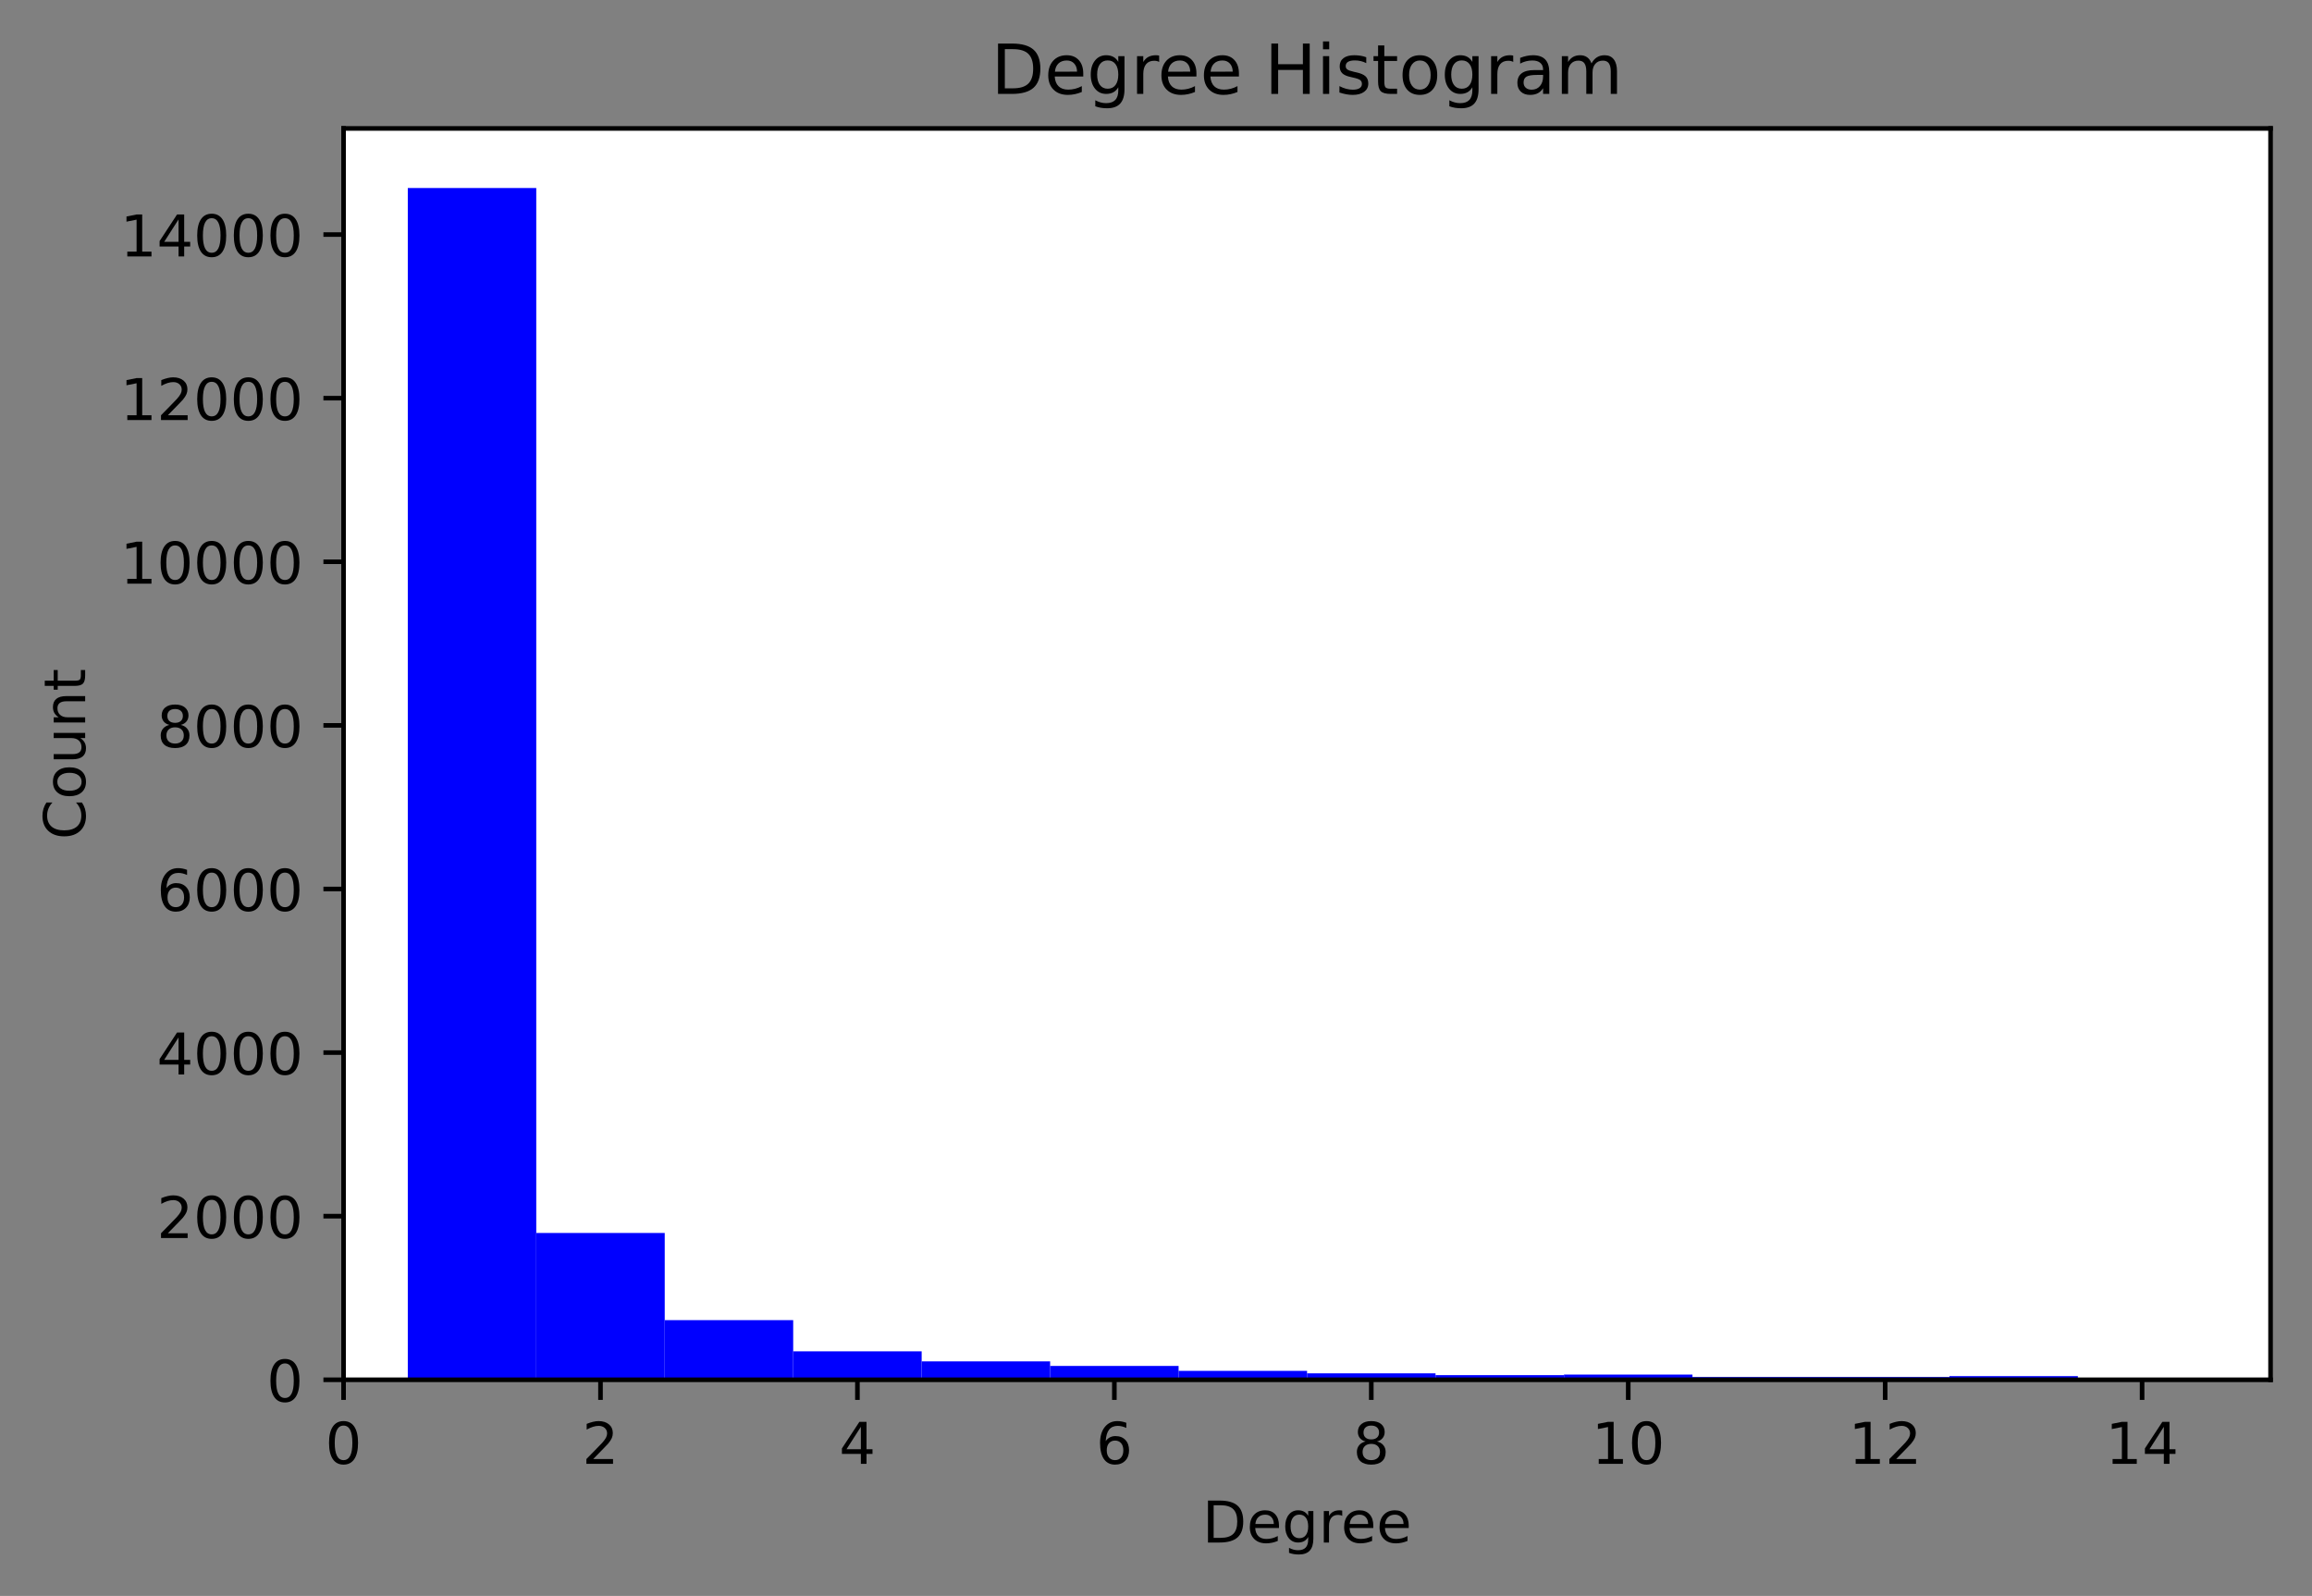 <?xml version="1.0" encoding="utf-8" standalone="no"?>
<!DOCTYPE svg PUBLIC "-//W3C//DTD SVG 1.1//EN"
  "http://www.w3.org/Graphics/SVG/1.1/DTD/svg11.dtd">
<!-- Created with matplotlib (https://matplotlib.org/) -->
<svg height="277.314pt" version="1.1" viewBox="0 0 401.691 277.314" width="401.691pt" xmlns="http://www.w3.org/2000/svg" xmlns:xlink="http://www.w3.org/1999/xlink">
 <rect x="0" y="0" width="401.691" height="277.314" fill="#808080" stroke="none"/>
 <defs>
  <style type="text/css">*{stroke-linecap:butt;stroke-linejoin:round;}</style>
 </defs>
 <g id="figure_1">
  <g id="patch_1">
   <path d="M 0 277.314 
L 401.691 277.314 
L 401.691 0 
L 0 0 
z
" style="fill:none;"/>
  </g>
  <g id="axes_1">
   <g id="patch_2">
    <path d="M 59.691 239.758 
L 394.491 239.758 
L 394.491 22.318 
L 59.691 22.318 
z
" style="fill:#ffffff;"/>
   </g>
   <g id="patch_3">
    <path clip-path="url(#p51a62d1f53)" d="M 9266.691 239.758 
L 9289.011 239.758 
L 9289.011 239.744 
L 9266.691 239.744 
z
" style="fill:#0000ff;"/>
   </g>
   <g id="patch_4">
    <path clip-path="url(#p51a62d1f53)" d="M 5695.491 239.758 
L 5717.811 239.758 
L 5717.811 239.744 
L 5695.491 239.744 
z
" style="fill:#0000ff;"/>
   </g>
   <g id="patch_5">
    <path clip-path="url(#p51a62d1f53)" d="M 3999.171 239.758 
L 4021.491 239.758 
L 4021.491 239.744 
L 3999.171 239.744 
z
" style="fill:#0000ff;"/>
   </g>
   <g id="patch_6">
    <path clip-path="url(#p51a62d1f53)" d="M 3842.931 239.758 
L 3865.251 239.758 
L 3865.251 239.744 
L 3842.931 239.744 
z
" style="fill:#0000ff;"/>
   </g>
   <g id="patch_7">
    <path clip-path="url(#p51a62d1f53)" d="M 3106.371 239.758 
L 3128.691 239.758 
L 3128.691 239.744 
L 3106.371 239.744 
z
" style="fill:#0000ff;"/>
   </g>
   <g id="patch_8">
    <path clip-path="url(#p51a62d1f53)" d="M 2593.011 239.758 
L 2615.331 239.758 
L 2615.331 239.744 
L 2593.011 239.744 
z
" style="fill:#0000ff;"/>
   </g>
   <g id="patch_9">
    <path clip-path="url(#p51a62d1f53)" d="M 2392.131 239.758 
L 2414.451 239.758 
L 2414.451 239.744 
L 2392.131 239.744 
z
" style="fill:#0000ff;"/>
   </g>
   <g id="patch_10">
    <path clip-path="url(#p51a62d1f53)" d="M 2124.291 239.758 
L 2146.611 239.758 
L 2146.611 239.744 
L 2124.291 239.744 
z
" style="fill:#0000ff;"/>
   </g>
   <g id="patch_11">
    <path clip-path="url(#p51a62d1f53)" d="M 1789.491 239.758 
L 1811.811 239.758 
L 1811.811 239.744 
L 1789.491 239.744 
z
" style="fill:#0000ff;"/>
   </g>
   <g id="patch_12">
    <path clip-path="url(#p51a62d1f53)" d="M 1744.851 239.758 
L 1767.171 239.758 
L 1767.171 239.744 
L 1744.851 239.744 
z
" style="fill:#0000ff;"/>
   </g>
   <g id="patch_13">
    <path clip-path="url(#p51a62d1f53)" d="M 1521.651 239.758 
L 1543.971 239.758 
L 1543.971 239.744 
L 1521.651 239.744 
z
" style="fill:#0000ff;"/>
   </g>
   <g id="patch_14">
    <path clip-path="url(#p51a62d1f53)" d="M 1499.331 239.758 
L 1521.651 239.758 
L 1521.651 239.744 
L 1499.331 239.744 
z
" style="fill:#0000ff;"/>
   </g>
   <g id="patch_15">
    <path clip-path="url(#p51a62d1f53)" d="M 1477.011 239.758 
L 1499.331 239.758 
L 1499.331 239.744 
L 1477.011 239.744 
z
" style="fill:#0000ff;"/>
   </g>
   <g id="patch_16">
    <path clip-path="url(#p51a62d1f53)" d="M 1454.691 239.758 
L 1477.011 239.758 
L 1477.011 239.744 
L 1454.691 239.744 
z
" style="fill:#0000ff;"/>
   </g>
   <g id="patch_17">
    <path clip-path="url(#p51a62d1f53)" d="M 1410.051 239.758 
L 1432.371 239.758 
L 1432.371 239.744 
L 1410.051 239.744 
z
" style="fill:#0000ff;"/>
   </g>
   <g id="patch_18">
    <path clip-path="url(#p51a62d1f53)" d="M 1365.411 239.758 
L 1387.731 239.758 
L 1387.731 239.73 
L 1365.411 239.73 
z
" style="fill:#0000ff;"/>
   </g>
   <g id="patch_19">
    <path clip-path="url(#p51a62d1f53)" d="M 1343.091 239.758 
L 1365.411 239.758 
L 1365.411 239.744 
L 1343.091 239.744 
z
" style="fill:#0000ff;"/>
   </g>
   <g id="patch_20">
    <path clip-path="url(#p51a62d1f53)" d="M 1276.131 239.758 
L 1298.451 239.758 
L 1298.451 239.73 
L 1276.131 239.73 
z
" style="fill:#0000ff;"/>
   </g>
   <g id="patch_21">
    <path clip-path="url(#p51a62d1f53)" d="M 1253.811 239.758 
L 1276.131 239.758 
L 1276.131 239.744 
L 1253.811 239.744 
z
" style="fill:#0000ff;"/>
   </g>
   <g id="patch_22">
    <path clip-path="url(#p51a62d1f53)" d="M 1231.491 239.758 
L 1253.811 239.758 
L 1253.811 239.744 
L 1231.491 239.744 
z
" style="fill:#0000ff;"/>
   </g>
   <g id="patch_23">
    <path clip-path="url(#p51a62d1f53)" d="M 1209.171 239.758 
L 1231.491 239.758 
L 1231.491 239.744 
L 1209.171 239.744 
z
" style="fill:#0000ff;"/>
   </g>
   <g id="patch_24">
    <path clip-path="url(#p51a62d1f53)" d="M 1186.851 239.758 
L 1209.171 239.758 
L 1209.171 239.744 
L 1186.851 239.744 
z
" style="fill:#0000ff;"/>
   </g>
   <g id="patch_25">
    <path clip-path="url(#p51a62d1f53)" d="M 1119.891 239.758 
L 1142.211 239.758 
L 1142.211 239.73 
L 1119.891 239.73 
z
" style="fill:#0000ff;"/>
   </g>
   <g id="patch_26">
    <path clip-path="url(#p51a62d1f53)" d="M 1075.251 239.758 
L 1097.571 239.758 
L 1097.571 239.744 
L 1075.251 239.744 
z
" style="fill:#0000ff;"/>
   </g>
   <g id="patch_27">
    <path clip-path="url(#p51a62d1f53)" d="M 1052.931 239.758 
L 1075.251 239.758 
L 1075.251 239.744 
L 1052.931 239.744 
z
" style="fill:#0000ff;"/>
   </g>
   <g id="patch_28">
    <path clip-path="url(#p51a62d1f53)" d="M 985.971 239.758 
L 1008.291 239.758 
L 1008.291 239.744 
L 985.971 239.744 
z
" style="fill:#0000ff;"/>
   </g>
   <g id="patch_29">
    <path clip-path="url(#p51a62d1f53)" d="M 963.651 239.758 
L 985.971 239.758 
L 985.971 239.744 
L 963.651 239.744 
z
" style="fill:#0000ff;"/>
   </g>
   <g id="patch_30">
    <path clip-path="url(#p51a62d1f53)" d="M 941.331 239.758 
L 963.651 239.758 
L 963.651 239.73 
L 941.331 239.73 
z
" style="fill:#0000ff;"/>
   </g>
   <g id="patch_31">
    <path clip-path="url(#p51a62d1f53)" d="M 919.011 239.758 
L 941.331 239.758 
L 941.331 239.744 
L 919.011 239.744 
z
" style="fill:#0000ff;"/>
   </g>
   <g id="patch_32">
    <path clip-path="url(#p51a62d1f53)" d="M 896.691 239.758 
L 919.011 239.758 
L 919.011 239.73 
L 896.691 239.73 
z
" style="fill:#0000ff;"/>
   </g>
   <g id="patch_33">
    <path clip-path="url(#p51a62d1f53)" d="M 874.371 239.758 
L 896.691 239.758 
L 896.691 239.701 
L 874.371 239.701 
z
" style="fill:#0000ff;"/>
   </g>
   <g id="patch_34">
    <path clip-path="url(#p51a62d1f53)" d="M 852.051 239.758 
L 874.371 239.758 
L 874.371 239.715 
L 852.051 239.715 
z
" style="fill:#0000ff;"/>
   </g>
   <g id="patch_35">
    <path clip-path="url(#p51a62d1f53)" d="M 829.731 239.758 
L 852.051 239.758 
L 852.051 239.744 
L 829.731 239.744 
z
" style="fill:#0000ff;"/>
   </g>
   <g id="patch_36">
    <path clip-path="url(#p51a62d1f53)" d="M 807.411 239.758 
L 829.731 239.758 
L 829.731 239.73 
L 807.411 239.73 
z
" style="fill:#0000ff;"/>
   </g>
   <g id="patch_37">
    <path clip-path="url(#p51a62d1f53)" d="M 785.091 239.758 
L 807.411 239.758 
L 807.411 239.701 
L 785.091 239.701 
z
" style="fill:#0000ff;"/>
   </g>
   <g id="patch_38">
    <path clip-path="url(#p51a62d1f53)" d="M 740.451 239.758 
L 762.771 239.758 
L 762.771 239.715 
L 740.451 239.715 
z
" style="fill:#0000ff;"/>
   </g>
   <g id="patch_39">
    <path clip-path="url(#p51a62d1f53)" d="M 718.131 239.758 
L 740.451 239.758 
L 740.451 239.701 
L 718.131 239.701 
z
" style="fill:#0000ff;"/>
   </g>
   <g id="patch_40">
    <path clip-path="url(#p51a62d1f53)" d="M 695.811 239.758 
L 718.131 239.758 
L 718.131 239.673 
L 695.811 239.673 
z
" style="fill:#0000ff;"/>
   </g>
   <g id="patch_41">
    <path clip-path="url(#p51a62d1f53)" d="M 673.491 239.758 
L 695.811 239.758 
L 695.811 239.673 
L 673.491 239.673 
z
" style="fill:#0000ff;"/>
   </g>
   <g id="patch_42">
    <path clip-path="url(#p51a62d1f53)" d="M 651.171 239.758 
L 673.491 239.758 
L 673.491 239.687 
L 651.171 239.687 
z
" style="fill:#0000ff;"/>
   </g>
   <g id="patch_43">
    <path clip-path="url(#p51a62d1f53)" d="M 628.851 239.758 
L 651.171 239.758 
L 651.171 239.701 
L 628.851 239.701 
z
" style="fill:#0000ff;"/>
   </g>
   <g id="patch_44">
    <path clip-path="url(#p51a62d1f53)" d="M 606.531 239.758 
L 628.851 239.758 
L 628.851 239.701 
L 606.531 239.701 
z
" style="fill:#0000ff;"/>
   </g>
   <g id="patch_45">
    <path clip-path="url(#p51a62d1f53)" d="M 584.211 239.758 
L 606.531 239.758 
L 606.531 239.588 
L 584.211 239.588 
z
" style="fill:#0000ff;"/>
   </g>
   <g id="patch_46">
    <path clip-path="url(#p51a62d1f53)" d="M 561.891 239.758 
L 584.211 239.758 
L 584.211 239.73 
L 561.891 239.73 
z
" style="fill:#0000ff;"/>
   </g>
   <g id="patch_47">
    <path clip-path="url(#p51a62d1f53)" d="M 539.571 239.758 
L 561.891 239.758 
L 561.891 239.673 
L 539.571 239.673 
z
" style="fill:#0000ff;"/>
   </g>
   <g id="patch_48">
    <path clip-path="url(#p51a62d1f53)" d="M 517.251 239.758 
L 539.571 239.758 
L 539.571 239.63 
L 517.251 239.63 
z
" style="fill:#0000ff;"/>
   </g>
   <g id="patch_49">
    <path clip-path="url(#p51a62d1f53)" d="M 494.931 239.758 
L 517.251 239.758 
L 517.251 239.545 
L 494.931 239.545 
z
" style="fill:#0000ff;"/>
   </g>
   <g id="patch_50">
    <path clip-path="url(#p51a62d1f53)" d="M 472.611 239.758 
L 494.931 239.758 
L 494.931 239.573 
L 472.611 239.573 
z
" style="fill:#0000ff;"/>
   </g>
   <g id="patch_51">
    <path clip-path="url(#p51a62d1f53)" d="M 450.291 239.758 
L 472.611 239.758 
L 472.611 239.602 
L 450.291 239.602 
z
" style="fill:#0000ff;"/>
   </g>
   <g id="patch_52">
    <path clip-path="url(#p51a62d1f53)" d="M 427.971 239.758 
L 450.291 239.758 
L 450.291 239.545 
L 427.971 239.545 
z
" style="fill:#0000ff;"/>
   </g>
   <g id="patch_53">
    <path clip-path="url(#p51a62d1f53)" d="M 405.651 239.758 
L 427.971 239.758 
L 427.971 239.531 
L 405.651 239.531 
z
" style="fill:#0000ff;"/>
   </g>
   <g id="patch_54">
    <path clip-path="url(#p51a62d1f53)" d="M 383.331 239.758 
L 405.651 239.758 
L 405.651 239.502 
L 383.331 239.502 
z
" style="fill:#0000ff;"/>
   </g>
   <g id="patch_55">
    <path clip-path="url(#p51a62d1f53)" d="M 361.011 239.758 
L 383.331 239.758 
L 383.331 239.516 
L 361.011 239.516 
z
" style="fill:#0000ff;"/>
   </g>
   <g id="patch_56">
    <path clip-path="url(#p51a62d1f53)" d="M 338.691 239.758 
L 361.011 239.758 
L 361.011 239.118 
L 338.691 239.118 
z
" style="fill:#0000ff;"/>
   </g>
   <g id="patch_57">
    <path clip-path="url(#p51a62d1f53)" d="M 316.371 239.758 
L 338.691 239.758 
L 338.691 239.275 
L 316.371 239.275 
z
" style="fill:#0000ff;"/>
   </g>
   <g id="patch_58">
    <path clip-path="url(#p51a62d1f53)" d="M 294.051 239.758 
L 316.371 239.758 
L 316.371 239.275 
L 294.051 239.275 
z
" style="fill:#0000ff;"/>
   </g>
   <g id="patch_59">
    <path clip-path="url(#p51a62d1f53)" d="M 271.731 239.758 
L 294.051 239.758 
L 294.051 238.848 
L 271.731 238.848 
z
" style="fill:#0000ff;"/>
   </g>
   <g id="patch_60">
    <path clip-path="url(#p51a62d1f53)" d="M 249.411 239.758 
L 271.731 239.758 
L 271.731 238.948 
L 249.411 238.948 
z
" style="fill:#0000ff;"/>
   </g>
   <g id="patch_61">
    <path clip-path="url(#p51a62d1f53)" d="M 227.091 239.758 
L 249.411 239.758 
L 249.411 238.635 
L 227.091 238.635 
z
" style="fill:#0000ff;"/>
   </g>
   <g id="patch_62">
    <path clip-path="url(#p51a62d1f53)" d="M 204.771 239.758 
L 227.091 239.758 
L 227.091 238.209 
L 204.771 238.209 
z
" style="fill:#0000ff;"/>
   </g>
   <g id="patch_63">
    <path clip-path="url(#p51a62d1f53)" d="M 182.451 239.758 
L 204.771 239.758 
L 204.771 237.356 
L 182.451 237.356 
z
" style="fill:#0000ff;"/>
   </g>
   <g id="patch_64">
    <path clip-path="url(#p51a62d1f53)" d="M 160.131 239.758 
L 182.451 239.758 
L 182.451 236.56 
L 160.131 236.56 
z
" style="fill:#0000ff;"/>
   </g>
   <g id="patch_65">
    <path clip-path="url(#p51a62d1f53)" d="M 137.811 239.758 
L 160.131 239.758 
L 160.131 234.812 
L 137.811 234.812 
z
" style="fill:#0000ff;"/>
   </g>
   <g id="patch_66">
    <path clip-path="url(#p51a62d1f53)" d="M 115.491 239.758 
L 137.811 239.758 
L 137.811 229.396 
L 115.491 229.396 
z
" style="fill:#0000ff;"/>
   </g>
   <g id="patch_67">
    <path clip-path="url(#p51a62d1f53)" d="M 93.171 239.758 
L 115.491 239.758 
L 115.491 214.244 
L 93.171 214.244 
z
" style="fill:#0000ff;"/>
   </g>
   <g id="patch_68">
    <path clip-path="url(#p51a62d1f53)" d="M 70.851 239.758 
L 93.171 239.758 
L 93.171 32.672 
L 70.851 32.672 
z
" style="fill:#0000ff;"/>
   </g>
   <g id="matplotlib.axis_1">
    <g id="xtick_1">
     <g id="line2d_1">
      <defs>
       <path d="M 0 0 
L 0 3.5 
" id="m9628658127" style="stroke:#000000;stroke-width:0.8;"/>
      </defs>
      <g>
       <use style="stroke:#000000;stroke-width:0.8;" x="59.691" xlink:href="#m9628658127" y="239.758"/>
      </g>
     </g>
     <g id="text_1">
      <!-- 0 -->
      <g transform="translate(56.509 254.357)scale(0.1 -0.1)">
       <defs>
        <path d="M 31.781 66.406 
Q 24.172 66.406 20.328 58.906 
Q 16.5 51.422 16.5 36.375 
Q 16.5 21.391 20.328 13.891 
Q 24.172 6.391 31.781 6.391 
Q 39.453 6.391 43.281 13.891 
Q 47.125 21.391 47.125 36.375 
Q 47.125 51.422 43.281 58.906 
Q 39.453 66.406 31.781 66.406 
z
M 31.781 74.219 
Q 44.047 74.219 50.516 64.516 
Q 56.984 54.828 56.984 36.375 
Q 56.984 17.969 50.516 8.266 
Q 44.047 -1.422 31.781 -1.422 
Q 19.531 -1.422 13.062 8.266 
Q 6.594 17.969 6.594 36.375 
Q 6.594 54.828 13.062 64.516 
Q 19.531 74.219 31.781 74.219 
z
" id="DejaVuSans-48"/>
       </defs>
       <use xlink:href="#DejaVuSans-48"/>
      </g>
     </g>
    </g>
    <g id="xtick_2">
     <g id="line2d_2">
      <g>
       <use style="stroke:#000000;stroke-width:0.8;" x="104.331" xlink:href="#m9628658127" y="239.758"/>
      </g>
     </g>
     <g id="text_2">
      <!-- 2 -->
      <g transform="translate(101.149 254.357)scale(0.1 -0.1)">
       <defs>
        <path d="M 19.188 8.297 
L 53.609 8.297 
L 53.609 0 
L 7.328 0 
L 7.328 8.297 
Q 12.938 14.109 22.625 23.891 
Q 32.328 33.688 34.812 36.531 
Q 39.547 41.844 41.422 45.531 
Q 43.312 49.219 43.312 52.781 
Q 43.312 58.594 39.234 62.25 
Q 35.156 65.922 28.609 65.922 
Q 23.969 65.922 18.812 64.312 
Q 13.672 62.703 7.812 59.422 
L 7.812 69.391 
Q 13.766 71.781 18.938 73 
Q 24.125 74.219 28.422 74.219 
Q 39.75 74.219 46.484 68.547 
Q 53.219 62.891 53.219 53.422 
Q 53.219 48.922 51.531 44.891 
Q 49.859 40.875 45.406 35.406 
Q 44.188 33.984 37.641 27.219 
Q 31.109 20.453 19.188 8.297 
z
" id="DejaVuSans-50"/>
       </defs>
       <use xlink:href="#DejaVuSans-50"/>
      </g>
     </g>
    </g>
    <g id="xtick_3">
     <g id="line2d_3">
      <g>
       <use style="stroke:#000000;stroke-width:0.8;" x="148.971" xlink:href="#m9628658127" y="239.758"/>
      </g>
     </g>
     <g id="text_3">
      <!-- 4 -->
      <g transform="translate(145.789 254.357)scale(0.1 -0.1)">
       <defs>
        <path d="M 37.797 64.312 
L 12.891 25.391 
L 37.797 25.391 
z
M 35.203 72.906 
L 47.609 72.906 
L 47.609 25.391 
L 58.016 25.391 
L 58.016 17.188 
L 47.609 17.188 
L 47.609 0 
L 37.797 0 
L 37.797 17.188 
L 4.891 17.188 
L 4.891 26.703 
z
" id="DejaVuSans-52"/>
       </defs>
       <use xlink:href="#DejaVuSans-52"/>
      </g>
     </g>
    </g>
    <g id="xtick_4">
     <g id="line2d_4">
      <g>
       <use style="stroke:#000000;stroke-width:0.8;" x="193.611" xlink:href="#m9628658127" y="239.758"/>
      </g>
     </g>
     <g id="text_4">
      <!-- 6 -->
      <g transform="translate(190.429 254.357)scale(0.1 -0.1)">
       <defs>
        <path d="M 33.016 40.375 
Q 26.375 40.375 22.484 35.828 
Q 18.609 31.297 18.609 23.391 
Q 18.609 15.531 22.484 10.953 
Q 26.375 6.391 33.016 6.391 
Q 39.656 6.391 43.531 10.953 
Q 47.406 15.531 47.406 23.391 
Q 47.406 31.297 43.531 35.828 
Q 39.656 40.375 33.016 40.375 
z
M 52.594 71.297 
L 52.594 62.312 
Q 48.875 64.062 45.094 64.984 
Q 41.312 65.922 37.594 65.922 
Q 27.828 65.922 22.672 59.328 
Q 17.531 52.734 16.797 39.406 
Q 19.672 43.656 24.016 45.922 
Q 28.375 48.188 33.594 48.188 
Q 44.578 48.188 50.953 41.516 
Q 57.328 34.859 57.328 23.391 
Q 57.328 12.156 50.688 5.359 
Q 44.047 -1.422 33.016 -1.422 
Q 20.359 -1.422 13.672 8.266 
Q 6.984 17.969 6.984 36.375 
Q 6.984 53.656 15.188 63.938 
Q 23.391 74.219 37.203 74.219 
Q 40.922 74.219 44.703 73.484 
Q 48.484 72.75 52.594 71.297 
z
" id="DejaVuSans-54"/>
       </defs>
       <use xlink:href="#DejaVuSans-54"/>
      </g>
     </g>
    </g>
    <g id="xtick_5">
     <g id="line2d_5">
      <g>
       <use style="stroke:#000000;stroke-width:0.8;" x="238.251" xlink:href="#m9628658127" y="239.758"/>
      </g>
     </g>
     <g id="text_5">
      <!-- 8 -->
      <g transform="translate(235.069 254.357)scale(0.1 -0.1)">
       <defs>
        <path d="M 31.781 34.625 
Q 24.75 34.625 20.719 30.859 
Q 16.703 27.094 16.703 20.516 
Q 16.703 13.922 20.719 10.156 
Q 24.75 6.391 31.781 6.391 
Q 38.812 6.391 42.859 10.172 
Q 46.922 13.969 46.922 20.516 
Q 46.922 27.094 42.891 30.859 
Q 38.875 34.625 31.781 34.625 
z
M 21.922 38.812 
Q 15.578 40.375 12.031 44.719 
Q 8.5 49.078 8.5 55.328 
Q 8.5 64.062 14.719 69.141 
Q 20.953 74.219 31.781 74.219 
Q 42.672 74.219 48.875 69.141 
Q 55.078 64.062 55.078 55.328 
Q 55.078 49.078 51.531 44.719 
Q 48 40.375 41.703 38.812 
Q 48.828 37.156 52.797 32.312 
Q 56.781 27.484 56.781 20.516 
Q 56.781 9.906 50.312 4.234 
Q 43.844 -1.422 31.781 -1.422 
Q 19.734 -1.422 13.25 4.234 
Q 6.781 9.906 6.781 20.516 
Q 6.781 27.484 10.781 32.312 
Q 14.797 37.156 21.922 38.812 
z
M 18.312 54.391 
Q 18.312 48.734 21.844 45.562 
Q 25.391 42.391 31.781 42.391 
Q 38.141 42.391 41.719 45.562 
Q 45.312 48.734 45.312 54.391 
Q 45.312 60.062 41.719 63.234 
Q 38.141 66.406 31.781 66.406 
Q 25.391 66.406 21.844 63.234 
Q 18.312 60.062 18.312 54.391 
z
" id="DejaVuSans-56"/>
       </defs>
       <use xlink:href="#DejaVuSans-56"/>
      </g>
     </g>
    </g>
    <g id="xtick_6">
     <g id="line2d_6">
      <g>
       <use style="stroke:#000000;stroke-width:0.8;" x="282.891" xlink:href="#m9628658127" y="239.758"/>
      </g>
     </g>
     <g id="text_6">
      <!-- 10 -->
      <g transform="translate(276.528 254.357)scale(0.1 -0.1)">
       <defs>
        <path d="M 12.406 8.297 
L 28.516 8.297 
L 28.516 63.922 
L 10.984 60.406 
L 10.984 69.391 
L 28.422 72.906 
L 38.281 72.906 
L 38.281 8.297 
L 54.391 8.297 
L 54.391 0 
L 12.406 0 
z
" id="DejaVuSans-49"/>
       </defs>
       <use xlink:href="#DejaVuSans-49"/>
       <use x="63.623" xlink:href="#DejaVuSans-48"/>
      </g>
     </g>
    </g>
    <g id="xtick_7">
     <g id="line2d_7">
      <g>
       <use style="stroke:#000000;stroke-width:0.8;" x="327.531" xlink:href="#m9628658127" y="239.758"/>
      </g>
     </g>
     <g id="text_7">
      <!-- 12 -->
      <g transform="translate(321.168 254.357)scale(0.1 -0.1)">
       <use xlink:href="#DejaVuSans-49"/>
       <use x="63.623" xlink:href="#DejaVuSans-50"/>
      </g>
     </g>
    </g>
    <g id="xtick_8">
     <g id="line2d_8">
      <g>
       <use style="stroke:#000000;stroke-width:0.8;" x="372.171" xlink:href="#m9628658127" y="239.758"/>
      </g>
     </g>
     <g id="text_8">
      <!-- 14 -->
      <g transform="translate(365.808 254.357)scale(0.1 -0.1)">
       <use xlink:href="#DejaVuSans-49"/>
       <use x="63.623" xlink:href="#DejaVuSans-52"/>
      </g>
     </g>
    </g>
    <g id="text_9">
     <!-- Degree -->
     <g transform="translate(208.894 268.035)scale(0.1 -0.1)">
      <defs>
       <path d="M 19.672 64.797 
L 19.672 8.109 
L 31.594 8.109 
Q 46.688 8.109 53.688 14.938 
Q 60.688 21.781 60.688 36.531 
Q 60.688 51.172 53.688 57.984 
Q 46.688 64.797 31.594 64.797 
z
M 9.812 72.906 
L 30.078 72.906 
Q 51.266 72.906 61.172 64.094 
Q 71.094 55.281 71.094 36.531 
Q 71.094 17.672 61.125 8.828 
Q 51.172 0 30.078 0 
L 9.812 0 
z
" id="DejaVuSans-68"/>
       <path d="M 56.203 29.594 
L 56.203 25.203 
L 14.891 25.203 
Q 15.484 15.922 20.484 11.062 
Q 25.484 6.203 34.422 6.203 
Q 39.594 6.203 44.453 7.469 
Q 49.312 8.734 54.109 11.281 
L 54.109 2.781 
Q 49.266 0.734 44.188 -0.344 
Q 39.109 -1.422 33.891 -1.422 
Q 20.797 -1.422 13.156 6.188 
Q 5.516 13.812 5.516 26.812 
Q 5.516 40.234 12.766 48.109 
Q 20.016 56 32.328 56 
Q 43.359 56 49.781 48.891 
Q 56.203 41.797 56.203 29.594 
z
M 47.219 32.234 
Q 47.125 39.594 43.094 43.984 
Q 39.062 48.391 32.422 48.391 
Q 24.906 48.391 20.391 44.141 
Q 15.875 39.891 15.188 32.172 
z
" id="DejaVuSans-101"/>
       <path d="M 45.406 27.984 
Q 45.406 37.75 41.375 43.109 
Q 37.359 48.484 30.078 48.484 
Q 22.859 48.484 18.828 43.109 
Q 14.797 37.75 14.797 27.984 
Q 14.797 18.266 18.828 12.891 
Q 22.859 7.516 30.078 7.516 
Q 37.359 7.516 41.375 12.891 
Q 45.406 18.266 45.406 27.984 
z
M 54.391 6.781 
Q 54.391 -7.172 48.188 -13.984 
Q 42 -20.797 29.203 -20.797 
Q 24.469 -20.797 20.266 -20.094 
Q 16.062 -19.391 12.109 -17.922 
L 12.109 -9.188 
Q 16.062 -11.328 19.922 -12.344 
Q 23.781 -13.375 27.781 -13.375 
Q 36.625 -13.375 41.016 -8.766 
Q 45.406 -4.156 45.406 5.172 
L 45.406 9.625 
Q 42.625 4.781 38.281 2.391 
Q 33.938 0 27.875 0 
Q 17.828 0 11.672 7.656 
Q 5.516 15.328 5.516 27.984 
Q 5.516 40.672 11.672 48.328 
Q 17.828 56 27.875 56 
Q 33.938 56 38.281 53.609 
Q 42.625 51.219 45.406 46.391 
L 45.406 54.688 
L 54.391 54.688 
z
" id="DejaVuSans-103"/>
       <path d="M 41.109 46.297 
Q 39.594 47.172 37.812 47.578 
Q 36.031 48 33.891 48 
Q 26.266 48 22.188 43.047 
Q 18.109 38.094 18.109 28.812 
L 18.109 0 
L 9.078 0 
L 9.078 54.688 
L 18.109 54.688 
L 18.109 46.188 
Q 20.953 51.172 25.484 53.578 
Q 30.031 56 36.531 56 
Q 37.453 56 38.578 55.875 
Q 39.703 55.766 41.062 55.516 
z
" id="DejaVuSans-114"/>
      </defs>
      <use xlink:href="#DejaVuSans-68"/>
      <use x="77.002" xlink:href="#DejaVuSans-101"/>
      <use x="138.525" xlink:href="#DejaVuSans-103"/>
      <use x="202.002" xlink:href="#DejaVuSans-114"/>
      <use x="240.865" xlink:href="#DejaVuSans-101"/>
      <use x="302.389" xlink:href="#DejaVuSans-101"/>
     </g>
    </g>
   </g>
   <g id="matplotlib.axis_2">
    <g id="ytick_1">
     <g id="line2d_9">
      <defs>
       <path d="M 0 0 
L -3.5 0 
" id="mf1f88a8ea7" style="stroke:#000000;stroke-width:0.8;"/>
      </defs>
      <g>
       <use style="stroke:#000000;stroke-width:0.8;" x="59.691" xlink:href="#mf1f88a8ea7" y="239.758"/>
      </g>
     </g>
     <g id="text_10">
      <!-- 0 -->
      <g transform="translate(46.328 243.557)scale(0.1 -0.1)">
       <use xlink:href="#DejaVuSans-48"/>
      </g>
     </g>
    </g>
    <g id="ytick_2">
     <g id="line2d_10">
      <g>
       <use style="stroke:#000000;stroke-width:0.8;" x="59.691" xlink:href="#mf1f88a8ea7" y="211.33"/>
      </g>
     </g>
     <g id="text_11">
      <!-- 2000 -->
      <g transform="translate(27.241 215.129)scale(0.1 -0.1)">
       <use xlink:href="#DejaVuSans-50"/>
       <use x="63.623" xlink:href="#DejaVuSans-48"/>
       <use x="127.246" xlink:href="#DejaVuSans-48"/>
       <use x="190.869" xlink:href="#DejaVuSans-48"/>
      </g>
     </g>
    </g>
    <g id="ytick_3">
     <g id="line2d_11">
      <g>
       <use style="stroke:#000000;stroke-width:0.8;" x="59.691" xlink:href="#mf1f88a8ea7" y="182.902"/>
      </g>
     </g>
     <g id="text_12">
      <!-- 4000 -->
      <g transform="translate(27.241 186.701)scale(0.1 -0.1)">
       <use xlink:href="#DejaVuSans-52"/>
       <use x="63.623" xlink:href="#DejaVuSans-48"/>
       <use x="127.246" xlink:href="#DejaVuSans-48"/>
       <use x="190.869" xlink:href="#DejaVuSans-48"/>
      </g>
     </g>
    </g>
    <g id="ytick_4">
     <g id="line2d_12">
      <g>
       <use style="stroke:#000000;stroke-width:0.8;" x="59.691" xlink:href="#mf1f88a8ea7" y="154.473"/>
      </g>
     </g>
     <g id="text_13">
      <!-- 6000 -->
      <g transform="translate(27.241 158.273)scale(0.1 -0.1)">
       <use xlink:href="#DejaVuSans-54"/>
       <use x="63.623" xlink:href="#DejaVuSans-48"/>
       <use x="127.246" xlink:href="#DejaVuSans-48"/>
       <use x="190.869" xlink:href="#DejaVuSans-48"/>
      </g>
     </g>
    </g>
    <g id="ytick_5">
     <g id="line2d_13">
      <g>
       <use style="stroke:#000000;stroke-width:0.8;" x="59.691" xlink:href="#mf1f88a8ea7" y="126.045"/>
      </g>
     </g>
     <g id="text_14">
      <!-- 8000 -->
      <g transform="translate(27.241 129.844)scale(0.1 -0.1)">
       <use xlink:href="#DejaVuSans-56"/>
       <use x="63.623" xlink:href="#DejaVuSans-48"/>
       <use x="127.246" xlink:href="#DejaVuSans-48"/>
       <use x="190.869" xlink:href="#DejaVuSans-48"/>
      </g>
     </g>
    </g>
    <g id="ytick_6">
     <g id="line2d_14">
      <g>
       <use style="stroke:#000000;stroke-width:0.8;" x="59.691" xlink:href="#mf1f88a8ea7" y="97.617"/>
      </g>
     </g>
     <g id="text_15">
      <!-- 10000 -->
      <g transform="translate(20.878 101.416)scale(0.1 -0.1)">
       <use xlink:href="#DejaVuSans-49"/>
       <use x="63.623" xlink:href="#DejaVuSans-48"/>
       <use x="127.246" xlink:href="#DejaVuSans-48"/>
       <use x="190.869" xlink:href="#DejaVuSans-48"/>
       <use x="254.492" xlink:href="#DejaVuSans-48"/>
      </g>
     </g>
    </g>
    <g id="ytick_7">
     <g id="line2d_15">
      <g>
       <use style="stroke:#000000;stroke-width:0.8;" x="59.691" xlink:href="#mf1f88a8ea7" y="69.189"/>
      </g>
     </g>
     <g id="text_16">
      <!-- 12000 -->
      <g transform="translate(20.878 72.988)scale(0.1 -0.1)">
       <use xlink:href="#DejaVuSans-49"/>
       <use x="63.623" xlink:href="#DejaVuSans-50"/>
       <use x="127.246" xlink:href="#DejaVuSans-48"/>
       <use x="190.869" xlink:href="#DejaVuSans-48"/>
       <use x="254.492" xlink:href="#DejaVuSans-48"/>
      </g>
     </g>
    </g>
    <g id="ytick_8">
     <g id="line2d_16">
      <g>
       <use style="stroke:#000000;stroke-width:0.8;" x="59.691" xlink:href="#mf1f88a8ea7" y="40.76"/>
      </g>
     </g>
     <g id="text_17">
      <!-- 14000 -->
      <g transform="translate(20.878 44.559)scale(0.1 -0.1)">
       <use xlink:href="#DejaVuSans-49"/>
       <use x="63.623" xlink:href="#DejaVuSans-52"/>
       <use x="127.246" xlink:href="#DejaVuSans-48"/>
       <use x="190.869" xlink:href="#DejaVuSans-48"/>
       <use x="254.492" xlink:href="#DejaVuSans-48"/>
      </g>
     </g>
    </g>
    <g id="text_18">
     <!-- Count -->
     <g transform="translate(14.798 145.887)rotate(-90)scale(0.1 -0.1)">
      <defs>
       <path d="M 64.406 67.281 
L 64.406 56.891 
Q 59.422 61.531 53.781 63.812 
Q 48.141 66.109 41.797 66.109 
Q 29.297 66.109 22.656 58.469 
Q 16.016 50.828 16.016 36.375 
Q 16.016 21.969 22.656 14.328 
Q 29.297 6.688 41.797 6.688 
Q 48.141 6.688 53.781 8.984 
Q 59.422 11.281 64.406 15.922 
L 64.406 5.609 
Q 59.234 2.094 53.438 0.328 
Q 47.656 -1.422 41.219 -1.422 
Q 24.656 -1.422 15.125 8.703 
Q 5.609 18.844 5.609 36.375 
Q 5.609 53.953 15.125 64.078 
Q 24.656 74.219 41.219 74.219 
Q 47.75 74.219 53.531 72.484 
Q 59.328 70.75 64.406 67.281 
z
" id="DejaVuSans-67"/>
       <path d="M 30.609 48.391 
Q 23.391 48.391 19.188 42.75 
Q 14.984 37.109 14.984 27.297 
Q 14.984 17.484 19.156 11.844 
Q 23.344 6.203 30.609 6.203 
Q 37.797 6.203 41.984 11.859 
Q 46.188 17.531 46.188 27.297 
Q 46.188 37.016 41.984 42.703 
Q 37.797 48.391 30.609 48.391 
z
M 30.609 56 
Q 42.328 56 49.016 48.375 
Q 55.719 40.766 55.719 27.297 
Q 55.719 13.875 49.016 6.219 
Q 42.328 -1.422 30.609 -1.422 
Q 18.844 -1.422 12.172 6.219 
Q 5.516 13.875 5.516 27.297 
Q 5.516 40.766 12.172 48.375 
Q 18.844 56 30.609 56 
z
" id="DejaVuSans-111"/>
       <path d="M 8.5 21.578 
L 8.5 54.688 
L 17.484 54.688 
L 17.484 21.922 
Q 17.484 14.156 20.5 10.266 
Q 23.531 6.391 29.594 6.391 
Q 36.859 6.391 41.078 11.031 
Q 45.312 15.672 45.312 23.688 
L 45.312 54.688 
L 54.297 54.688 
L 54.297 0 
L 45.312 0 
L 45.312 8.406 
Q 42.047 3.422 37.719 1 
Q 33.406 -1.422 27.688 -1.422 
Q 18.266 -1.422 13.375 4.438 
Q 8.5 10.297 8.5 21.578 
z
M 31.109 56 
z
" id="DejaVuSans-117"/>
       <path d="M 54.891 33.016 
L 54.891 0 
L 45.906 0 
L 45.906 32.719 
Q 45.906 40.484 42.875 44.328 
Q 39.844 48.188 33.797 48.188 
Q 26.516 48.188 22.312 43.547 
Q 18.109 38.922 18.109 30.906 
L 18.109 0 
L 9.078 0 
L 9.078 54.688 
L 18.109 54.688 
L 18.109 46.188 
Q 21.344 51.125 25.703 53.562 
Q 30.078 56 35.797 56 
Q 45.219 56 50.047 50.172 
Q 54.891 44.344 54.891 33.016 
z
" id="DejaVuSans-110"/>
       <path d="M 18.312 70.219 
L 18.312 54.688 
L 36.812 54.688 
L 36.812 47.703 
L 18.312 47.703 
L 18.312 18.016 
Q 18.312 11.328 20.141 9.422 
Q 21.969 7.516 27.594 7.516 
L 36.812 7.516 
L 36.812 0 
L 27.594 0 
Q 17.188 0 13.234 3.875 
Q 9.281 7.766 9.281 18.016 
L 9.281 47.703 
L 2.688 47.703 
L 2.688 54.688 
L 9.281 54.688 
L 9.281 70.219 
z
" id="DejaVuSans-116"/>
      </defs>
      <use xlink:href="#DejaVuSans-67"/>
      <use x="69.824" xlink:href="#DejaVuSans-111"/>
      <use x="131.006" xlink:href="#DejaVuSans-117"/>
      <use x="194.385" xlink:href="#DejaVuSans-110"/>
      <use x="257.764" xlink:href="#DejaVuSans-116"/>
     </g>
    </g>
   </g>
   <g id="patch_69">
    <path d="M 59.691 239.758 
L 59.691 22.318 
" style="fill:none;stroke:#000000;stroke-linecap:square;stroke-linejoin:miter;stroke-width:0.8;"/>
   </g>
   <g id="patch_70">
    <path d="M 394.491 239.758 
L 394.491 22.318 
" style="fill:none;stroke:#000000;stroke-linecap:square;stroke-linejoin:miter;stroke-width:0.8;"/>
   </g>
   <g id="patch_71">
    <path d="M 59.691 239.758 
L 394.491 239.758 
" style="fill:none;stroke:#000000;stroke-linecap:square;stroke-linejoin:miter;stroke-width:0.8;"/>
   </g>
   <g id="patch_72">
    <path d="M 59.691 22.318 
L 394.491 22.318 
" style="fill:none;stroke:#000000;stroke-linecap:square;stroke-linejoin:miter;stroke-width:0.8;"/>
   </g>
   <g id="text_19">
    <!-- Degree Histogram -->
    <g transform="translate(172.222 16.318)scale(0.12 -0.12)">
     <defs>
      <path id="DejaVuSans-32"/>
      <path d="M 9.812 72.906 
L 19.672 72.906 
L 19.672 43.016 
L 55.516 43.016 
L 55.516 72.906 
L 65.375 72.906 
L 65.375 0 
L 55.516 0 
L 55.516 34.719 
L 19.672 34.719 
L 19.672 0 
L 9.812 0 
z
" id="DejaVuSans-72"/>
      <path d="M 9.422 54.688 
L 18.406 54.688 
L 18.406 0 
L 9.422 0 
z
M 9.422 75.984 
L 18.406 75.984 
L 18.406 64.594 
L 9.422 64.594 
z
" id="DejaVuSans-105"/>
      <path d="M 44.281 53.078 
L 44.281 44.578 
Q 40.484 46.531 36.375 47.5 
Q 32.281 48.484 27.875 48.484 
Q 21.188 48.484 17.844 46.438 
Q 14.5 44.391 14.5 40.281 
Q 14.5 37.156 16.891 35.375 
Q 19.281 33.594 26.516 31.984 
L 29.594 31.297 
Q 39.156 29.25 43.188 25.516 
Q 47.219 21.781 47.219 15.094 
Q 47.219 7.469 41.188 3.016 
Q 35.156 -1.422 24.609 -1.422 
Q 20.219 -1.422 15.453 -0.562 
Q 10.688 0.297 5.422 2 
L 5.422 11.281 
Q 10.406 8.688 15.234 7.391 
Q 20.062 6.109 24.812 6.109 
Q 31.156 6.109 34.562 8.281 
Q 37.984 10.453 37.984 14.406 
Q 37.984 18.062 35.516 20.016 
Q 33.062 21.969 24.703 23.781 
L 21.578 24.516 
Q 13.234 26.266 9.516 29.906 
Q 5.812 33.547 5.812 39.891 
Q 5.812 47.609 11.281 51.797 
Q 16.75 56 26.812 56 
Q 31.781 56 36.172 55.266 
Q 40.578 54.547 44.281 53.078 
z
" id="DejaVuSans-115"/>
      <path d="M 34.281 27.484 
Q 23.391 27.484 19.188 25 
Q 14.984 22.516 14.984 16.5 
Q 14.984 11.719 18.141 8.906 
Q 21.297 6.109 26.703 6.109 
Q 34.188 6.109 38.703 11.406 
Q 43.219 16.703 43.219 25.484 
L 43.219 27.484 
z
M 52.203 31.203 
L 52.203 0 
L 43.219 0 
L 43.219 8.297 
Q 40.141 3.328 35.547 0.953 
Q 30.953 -1.422 24.312 -1.422 
Q 15.922 -1.422 10.953 3.297 
Q 6 8.016 6 15.922 
Q 6 25.141 12.172 29.828 
Q 18.359 34.516 30.609 34.516 
L 43.219 34.516 
L 43.219 35.406 
Q 43.219 41.609 39.141 45 
Q 35.062 48.391 27.688 48.391 
Q 23 48.391 18.547 47.266 
Q 14.109 46.141 10.016 43.891 
L 10.016 52.203 
Q 14.938 54.109 19.578 55.047 
Q 24.219 56 28.609 56 
Q 40.484 56 46.344 49.844 
Q 52.203 43.703 52.203 31.203 
z
" id="DejaVuSans-97"/>
      <path d="M 52 44.188 
Q 55.375 50.25 60.062 53.125 
Q 64.75 56 71.094 56 
Q 79.641 56 84.281 50.016 
Q 88.922 44.047 88.922 33.016 
L 88.922 0 
L 79.891 0 
L 79.891 32.719 
Q 79.891 40.578 77.094 44.375 
Q 74.312 48.188 68.609 48.188 
Q 61.625 48.188 57.562 43.547 
Q 53.516 38.922 53.516 30.906 
L 53.516 0 
L 44.484 0 
L 44.484 32.719 
Q 44.484 40.625 41.703 44.406 
Q 38.922 48.188 33.109 48.188 
Q 26.219 48.188 22.156 43.531 
Q 18.109 38.875 18.109 30.906 
L 18.109 0 
L 9.078 0 
L 9.078 54.688 
L 18.109 54.688 
L 18.109 46.188 
Q 21.188 51.219 25.484 53.609 
Q 29.781 56 35.688 56 
Q 41.656 56 45.828 52.969 
Q 50 49.953 52 44.188 
z
" id="DejaVuSans-109"/>
     </defs>
     <use xlink:href="#DejaVuSans-68"/>
     <use x="77.002" xlink:href="#DejaVuSans-101"/>
     <use x="138.525" xlink:href="#DejaVuSans-103"/>
     <use x="202.002" xlink:href="#DejaVuSans-114"/>
     <use x="240.865" xlink:href="#DejaVuSans-101"/>
     <use x="302.389" xlink:href="#DejaVuSans-101"/>
     <use x="363.912" xlink:href="#DejaVuSans-32"/>
     <use x="395.699" xlink:href="#DejaVuSans-72"/>
     <use x="470.895" xlink:href="#DejaVuSans-105"/>
     <use x="498.678" xlink:href="#DejaVuSans-115"/>
     <use x="550.777" xlink:href="#DejaVuSans-116"/>
     <use x="589.986" xlink:href="#DejaVuSans-111"/>
     <use x="651.168" xlink:href="#DejaVuSans-103"/>
     <use x="714.645" xlink:href="#DejaVuSans-114"/>
     <use x="755.758" xlink:href="#DejaVuSans-97"/>
     <use x="817.037" xlink:href="#DejaVuSans-109"/>
    </g>
   </g>
  </g>
 </g>
 <defs>
  <clipPath id="p51a62d1f53">
   <rect height="217.44" width="334.8" x="59.691" y="22.318"/>
  </clipPath>
 </defs>
</svg>
